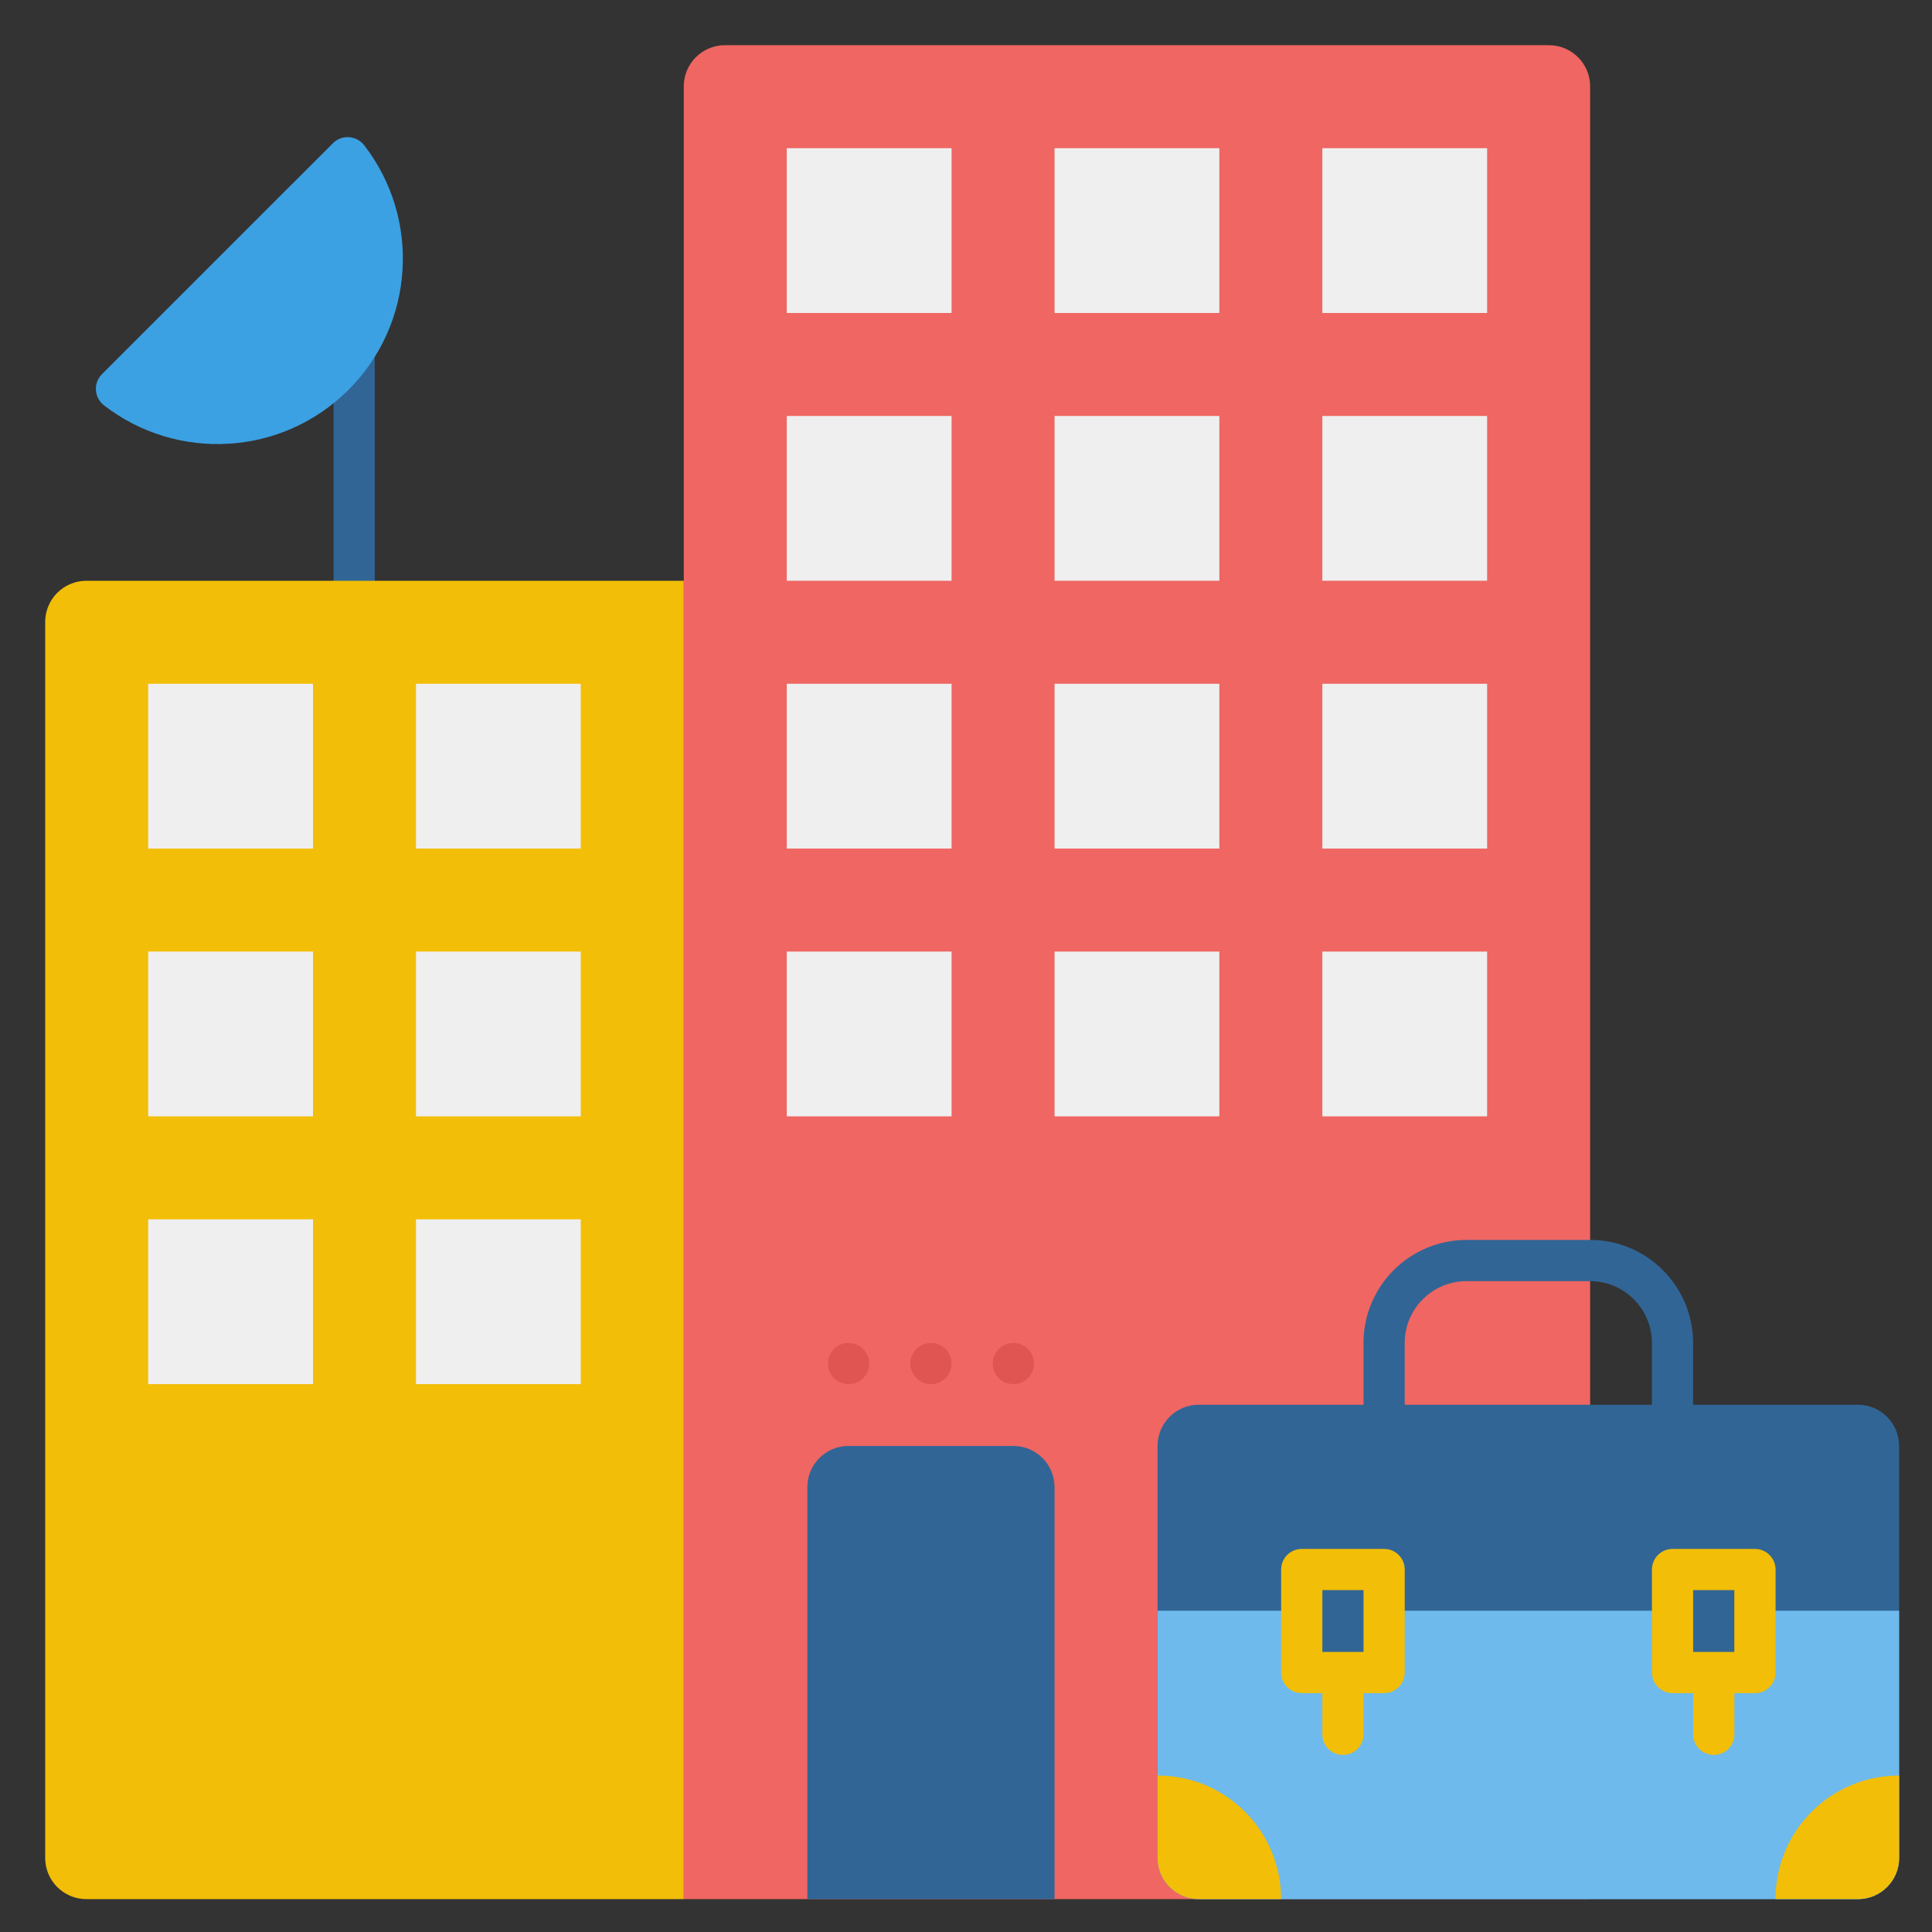 <?xml version="1.0" encoding="utf-8"?>
<!-- Generator: Adobe Illustrator 16.0.0, SVG Export Plug-In . SVG Version: 6.00 Build 0)  -->
<!DOCTYPE svg PUBLIC "-//W3C//DTD SVG 1.1//EN" "http://www.w3.org/Graphics/SVG/1.1/DTD/svg11.dtd">
<svg version="1.1" id="Line" xmlns="http://www.w3.org/2000/svg" xmlns:xlink="http://www.w3.org/1999/xlink" x="0px" y="0px"
	 width="85.5px" height="85.5px" viewBox="0 0 85.5 85.5" enable-background="new 0 0 85.5 85.5" xml:space="preserve">
<rect x="0" y="0" width="85.5" height="85.5" fill="#333333" stroke="none"/>
<path fill="#EF6662" d="M68.547,2H32.083c-1.007,0-1.823,0.816-1.823,1.823v80.222h40.111V3.823C70.371,2.816,69.555,2,68.547,2z"/>
<path fill="#316596" d="M15.674,27.525c-0.503,0-0.912-0.408-0.912-0.912V15.674c0-0.503,0.408-0.912,0.912-0.912
	c0.503,0,0.912,0.408,0.912,0.912v10.939C16.586,27.117,16.177,27.525,15.674,27.525z"/>
<path fill="#F2BE07" d="M30.26,25.702v58.343H3.823C2.816,84.045,2,83.229,2,82.222V27.525c0-1.007,0.816-1.823,1.823-1.823H30.26z"
	/>
<g>
	<path fill="#EFEFEF" d="M6.558,30.26h7.293v7.293H6.558V30.26z"/>
	<path fill="#EFEFEF" d="M18.409,30.26h7.292v7.293h-7.292V30.26z"/>
	<path fill="#EFEFEF" d="M6.558,42.111h7.293v7.293H6.558V42.111z"/>
	<path fill="#EFEFEF" d="M18.409,42.111h7.292v7.293h-7.292V42.111z"/>
	<path fill="#EFEFEF" d="M6.558,53.962h7.293v7.292H6.558V53.962z"/>
	<path fill="#EFEFEF" d="M18.409,53.962h7.292v7.292h-7.292V53.962z"/>
	<path fill="#EFEFEF" d="M34.818,6.558h7.293v7.293h-7.293V6.558z"/>
	<path fill="#EFEFEF" d="M46.669,6.558h7.293v7.293h-7.293V6.558z"/>
	<path fill="#EFEFEF" d="M58.52,6.558h7.292v7.293H58.52V6.558z"/>
	<path fill="#EFEFEF" d="M34.818,18.409h7.293v7.292h-7.293V18.409z"/>
	<path fill="#EFEFEF" d="M46.669,18.409h7.293v7.292h-7.293V18.409z"/>
	<path fill="#EFEFEF" d="M58.52,18.409h7.292v7.292H58.52V18.409z"/>
	<path fill="#EFEFEF" d="M34.818,30.26h7.293v7.293h-7.293V30.26z"/>
	<path fill="#EFEFEF" d="M46.669,30.26h7.293v7.293h-7.293V30.26z"/>
	<path fill="#EFEFEF" d="M58.52,30.26h7.292v7.293H58.52V30.26z"/>
	<path fill="#EFEFEF" d="M34.818,42.111h7.293v7.293h-7.293V42.111z"/>
	<path fill="#EFEFEF" d="M46.669,42.111h7.293v7.293h-7.293V42.111z"/>
	<path fill="#EFEFEF" d="M58.52,42.111h7.292v7.293H58.52V42.111z"/>
</g>
<path fill="#316596" d="M74.017,63.078c-0.503,0-0.912-0.409-0.912-0.912v-2.735c0-1.507-1.227-2.735-2.735-2.735h-5.47
	c-1.508,0-2.735,1.228-2.735,2.735v2.735c0,0.503-0.408,0.912-0.911,0.912c-0.503,0-0.912-0.409-0.912-0.912v-2.735
	c0-2.513,2.045-4.558,4.558-4.558h5.47c2.513,0,4.558,2.044,4.558,4.558v2.735C74.929,62.669,74.521,63.078,74.017,63.078z"/>
<path fill="#316596" d="M82.222,84.045H53.05c-1.007,0-1.823-0.816-1.823-1.823V63.989c0-1.007,0.816-1.823,1.823-1.823h29.171
	c1.007,0,1.823,0.816,1.823,1.823v18.232C84.045,83.229,83.229,84.045,82.222,84.045z"/>
<path fill="#6EBAED" d="M82.222,84.045H53.05c-1.007,0-1.823-0.816-1.823-1.823V71.282h32.818v10.939
	C84.045,83.229,83.229,84.045,82.222,84.045z"/>
<path fill="#316596" d="M57.608,69.459h3.647v4.558h-3.647V69.459z"/>
<path fill="#316596" d="M74.017,69.459h3.646v4.558h-3.646V69.459z"/>
<path fill="#F2BE07" d="M56.696,84.045c0-3.023-2.446-5.47-5.469-5.47v3.646c0,1.007,0.816,1.823,1.823,1.823H56.696z"/>
<path fill="#F2BE07" d="M78.575,84.045c0-3.023,2.447-5.47,5.47-5.47v3.646c0,1.007-0.816,1.823-1.823,1.823H78.575z"/>
<path fill="#3BA1E3" d="M14.736,6.336c0.39-0.39,1.038-0.347,1.377,0.088c2.498,3.218,2.269,7.868-0.688,10.825
	c-2.957,2.956-7.605,3.185-10.825,0.687c-0.436-0.338-0.479-0.986-0.088-1.377L14.736,6.336z"/>
<path fill="#316596" d="M35.729,84.045V65.813c0-1.007,0.816-1.823,1.823-1.823h7.293c1.007,0,1.823,0.816,1.823,1.823v18.232
	h-7.293H35.729z"/>
<path fill="#F2BE07" d="M61.255,68.547h-3.647c-0.503,0-0.912,0.409-0.912,0.912v4.558c0,0.503,0.409,0.912,0.912,0.912h0.912v1.823
	c0,0.503,0.408,0.912,0.911,0.912c0.503,0,0.912-0.408,0.912-0.912v-1.823h0.912c0.503,0,0.911-0.408,0.911-0.912v-4.558
	C62.166,68.956,61.758,68.547,61.255,68.547z M60.343,73.105H58.52v-2.735h1.823V73.105z"/>
<path fill="#F2BE07" d="M77.664,68.547h-3.646c-0.503,0-0.912,0.409-0.912,0.912v4.558c0,0.503,0.409,0.912,0.912,0.912h0.912v1.823
	c0,0.503,0.408,0.912,0.912,0.912s0.912-0.408,0.912-0.912v-1.823h0.912c0.503,0,0.912-0.408,0.912-0.912v-4.558
	C78.575,68.956,78.167,68.547,77.664,68.547z M76.752,73.105h-1.823v-2.735h1.823V73.105z"/>
<circle fill="#E05551" cx="37.553" cy="60.343" r="0.912"/>
<circle fill="#E05551" cx="41.199" cy="60.343" r="0.912"/>
<circle fill="#E05551" cx="44.846" cy="60.343" r="0.912"/>
</svg>
